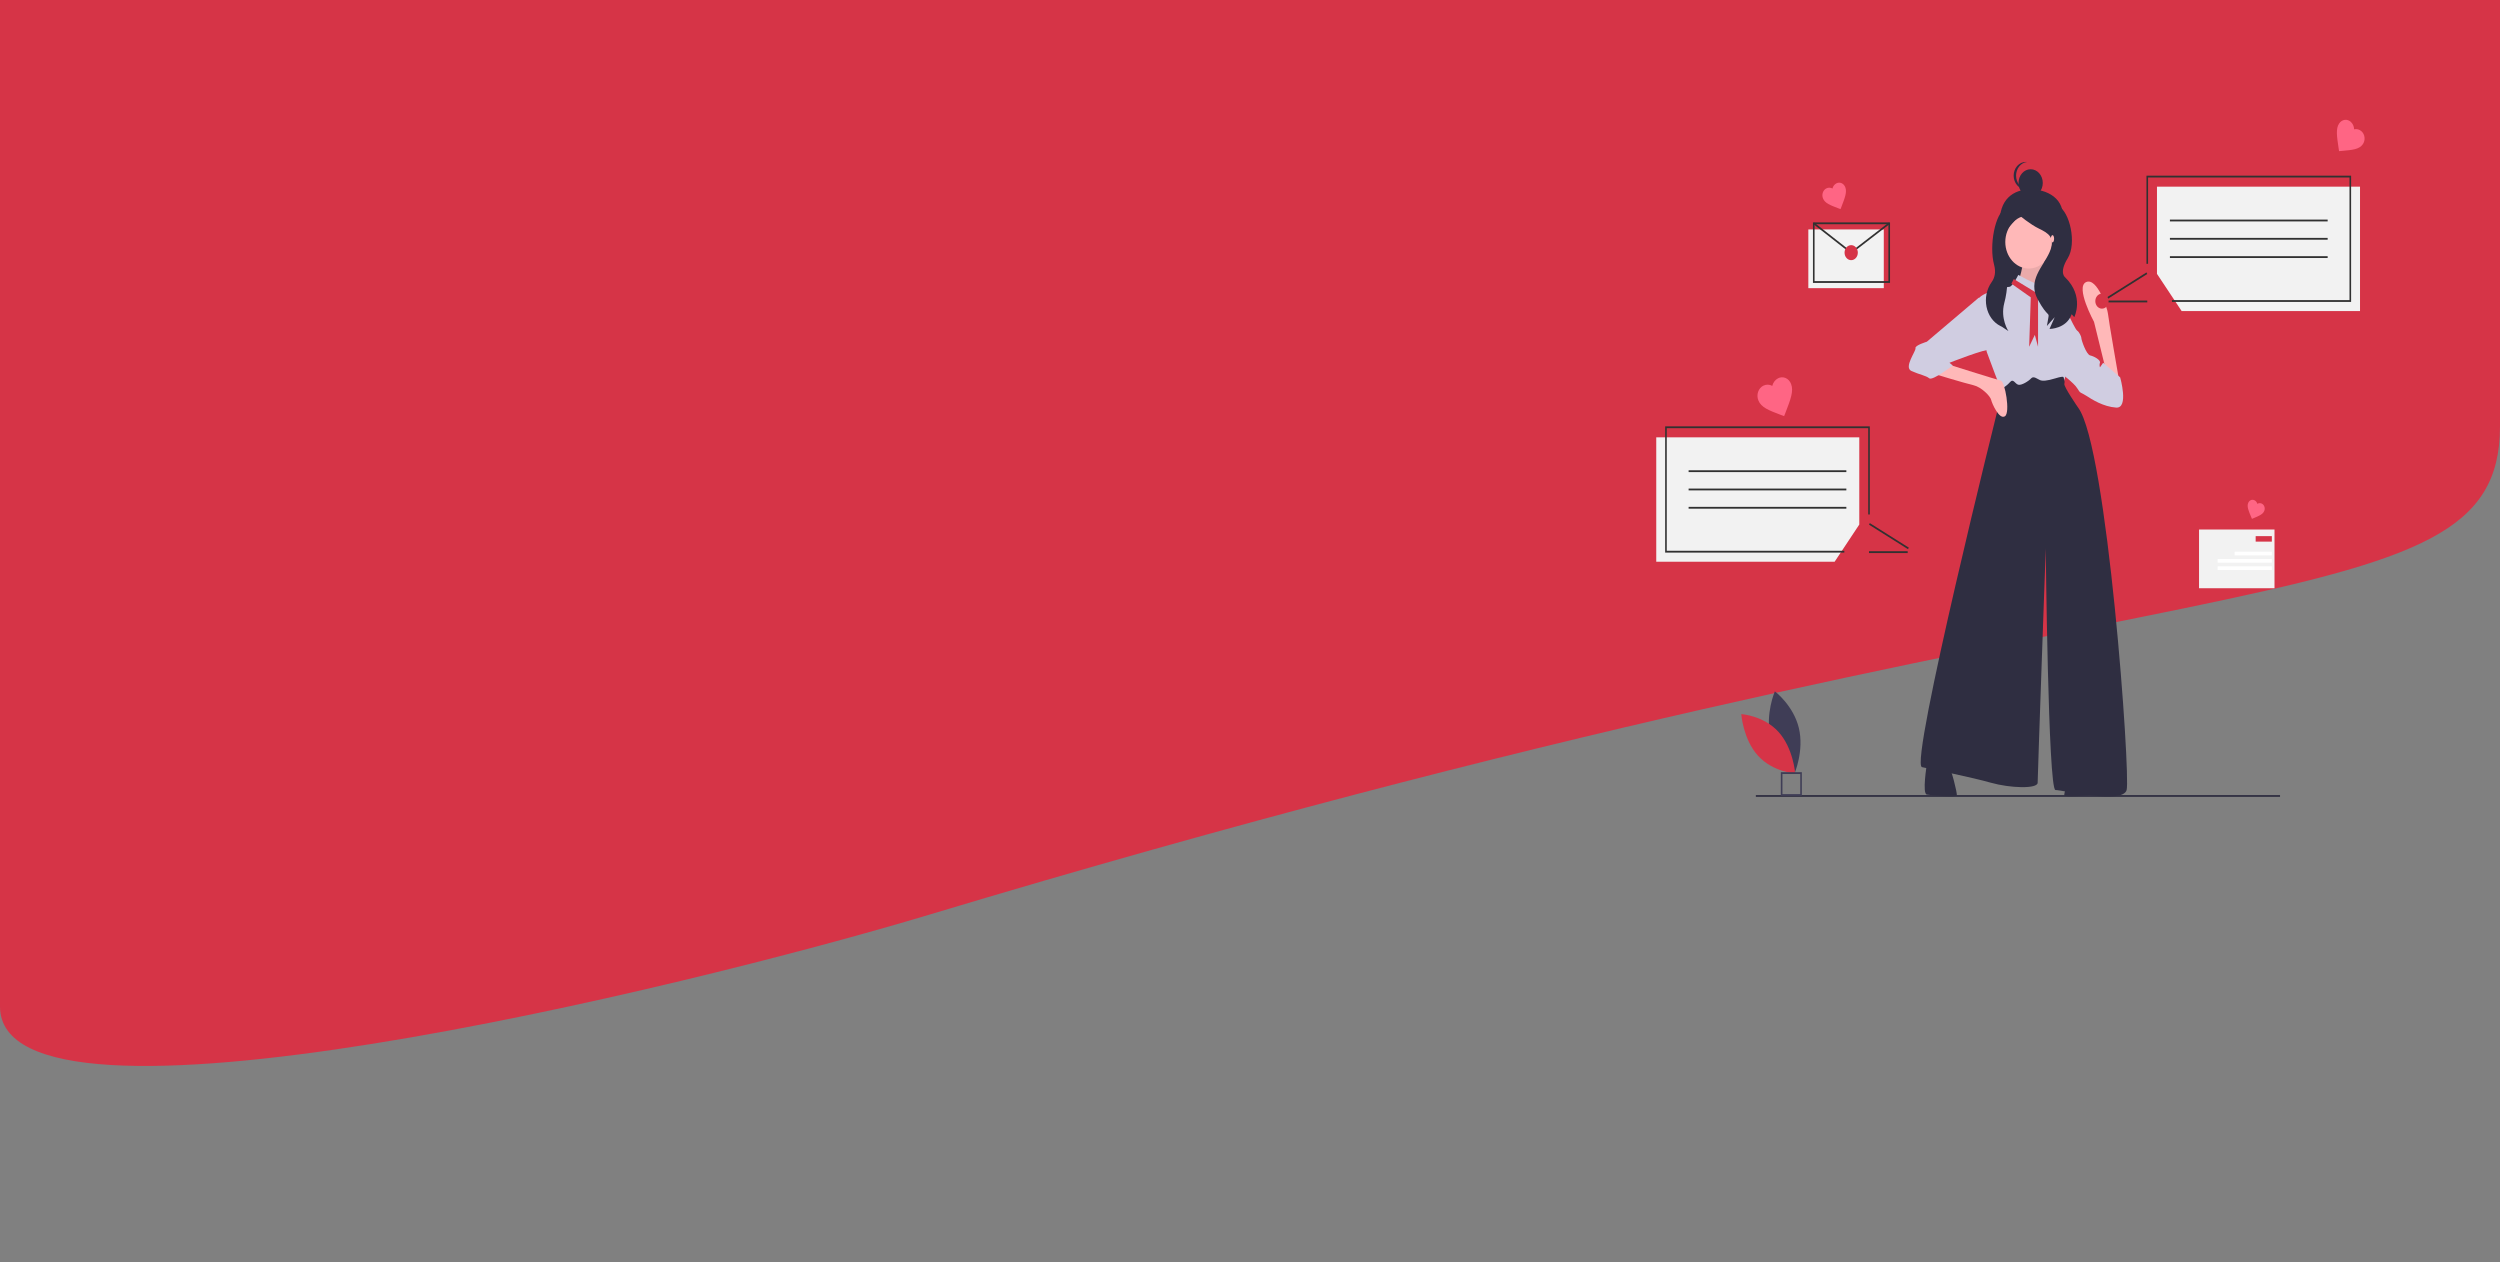 <svg width="1440" height="727" viewBox="0 0 1440 727" fill="none" xmlns="http://www.w3.org/2000/svg">
<rect x="0" y="0" width="1440" height="727" fill="#808080" stroke="none"/>
<path d="M535 526.927C394.5 569.182 0 665.102 0 579.746V0H1440V245.505C1440 366.778 1255.03 310.375 535 526.927Z" fill="#D63447"/>
<g clip-path="url(#clip0)">
<path d="M1186.89 127.515H1151.94V177.577H1186.89V127.515Z" fill="#2F2E41"/>
<path d="M1187.35 129.096C1184.23 139.574 1179.43 149.121 1169.65 149.121C1159.87 149.121 1152.49 140.138 1151.94 129.096C1151.24 114.987 1159.64 109.013 1169.65 109.071C1181.47 109.14 1191.07 116.661 1187.35 129.096Z" fill="#2F2E41"/>
<path d="M1178.35 144.663C1178.35 144.663 1175.55 163.634 1176.95 164.161C1178.35 164.688 1161.11 166.796 1161.11 166.796C1161.11 166.796 1166.24 152.568 1164.84 149.933C1163.44 147.298 1178.35 144.663 1178.35 144.663Z" fill="#FFB8B8"/>
<path opacity="0.1" d="M1178.35 144.663C1178.35 144.663 1175.55 163.634 1176.95 164.161C1178.35 164.688 1161.11 166.796 1161.11 166.796C1161.11 166.796 1166.24 152.568 1164.84 149.933C1163.44 147.298 1178.35 144.663 1178.35 144.663Z" fill="#313131"/>
<path d="M1213.02 212.907L1220.72 219.818C1220.72 219.818 1214.36 183.36 1214.18 180.68C1214 178.001 1208.02 159.648 1201.61 162.472C1195.2 165.297 1206.16 185.405 1206.16 185.405L1213.32 214.54L1213.02 212.907Z" fill="#FFB8B8"/>
<path d="M1168.57 154.676C1176.03 154.676 1182.08 147.834 1182.08 139.393C1182.08 130.953 1176.03 124.111 1168.57 124.111C1161.1 124.111 1155.05 130.953 1155.05 139.393C1155.05 147.834 1161.1 154.676 1168.57 154.676Z" fill="#FFB8B8"/>
<path d="M1168.57 161.526L1162.51 158.364C1162.51 158.364 1159.25 165.215 1157.38 165.215C1155.52 165.215 1139.68 168.904 1139.68 172.593C1139.68 176.281 1144.34 202.63 1144.34 202.63C1144.34 202.63 1153.66 227.924 1154.12 227.924C1154.59 227.924 1187.67 223.182 1187.67 223.182L1189.53 217.385L1192.33 183.132C1192.33 183.132 1181.15 174.7 1181.15 172.066C1181.15 169.431 1180.21 160.472 1178.35 160.472C1176.49 160.472 1173.22 163.634 1173.22 163.634L1168.57 161.526Z" fill="#D0CDE1"/>
<path d="M1188.13 185.24L1192.33 183.132C1192.33 183.132 1195.59 189.982 1196.52 190.509C1197.45 191.036 1198.85 193.671 1198.85 194.725C1198.85 195.779 1201.65 204.211 1203.98 204.738C1206.31 205.265 1210.03 207.372 1209.57 208.953C1209.28 209.801 1209.28 210.741 1209.57 211.588L1211.43 208.953L1221.22 217.385C1221.22 217.385 1226.34 235.302 1218.89 234.775C1211.43 234.248 1204.91 230.032 1201.65 227.924C1198.39 225.816 1198.39 226.87 1196.52 223.708C1194.66 220.547 1186.74 214.75 1186.74 214.75L1188.13 185.24Z" fill="#D0CDE1"/>
<path d="M1154.12 223.181L1150.39 225.289L1151.33 233.194C1151.33 233.194 1099.61 440.293 1107.06 441.874C1114.52 443.454 1135.48 447.67 1146.67 450.832C1157.85 453.994 1173.69 454.521 1173.69 450.832C1173.69 447.143 1178.35 315.928 1178.35 315.928C1178.35 315.928 1179.75 455.048 1183.94 455.048C1188.13 455.048 1222.61 463.479 1224.94 455.048C1227.27 446.616 1213.76 256.907 1196.99 234.775C1196.99 234.775 1188.6 222.655 1189.07 221.074C1189.53 219.493 1188.6 217.385 1188.6 217.385C1188.6 217.385 1189.07 216.331 1183.94 217.912C1178.82 219.493 1176.49 219.493 1175.09 218.966C1173.69 218.439 1171.36 216.331 1169.96 217.912C1168.57 219.493 1164.37 222.128 1162.51 221.601C1160.64 221.074 1159.71 217.912 1157.85 220.02C1156.75 221.273 1155.49 222.338 1154.12 223.181Z" fill="#2F2E41"/>
<path d="M1109.86 440.293C1109.86 440.293 1107.06 457.156 1109.86 457.683C1112.65 458.21 1126.63 459.264 1127.1 458.21C1127.56 457.156 1123.84 442.401 1122.44 441.347C1121.04 440.293 1109.86 440.293 1109.86 440.293Z" fill="#2F2E41"/>
<path d="M1206.31 442.401C1206.31 442.401 1209.1 457.156 1206.31 457.683C1203.51 458.21 1189.53 459.264 1189.07 458.21C1188.6 457.156 1192.33 444.508 1193.73 443.454C1195.12 442.401 1206.31 442.401 1206.31 442.401Z" fill="#2F2E41"/>
<path d="M1112.89 215.014C1112.89 215.014 1131.99 220.81 1136.65 221.864C1141.31 222.918 1146.43 228.188 1146.9 230.296C1147.37 232.403 1151.56 241.889 1154.82 239.781C1158.08 237.673 1154.82 219.756 1152.49 219.229C1150.16 218.702 1121.74 209.744 1121.74 209.744L1112.89 215.014Z" fill="#FFB8B8"/>
<path d="M1144.8 171.539H1139.68L1109.86 196.833C1109.86 196.833 1102.87 198.941 1103.33 200.522C1103.8 202.103 1096.34 211.588 1101 213.696C1105.66 215.804 1109.39 216.331 1111.25 217.912C1113.12 219.493 1124.77 210.534 1124.77 210.534L1122.9 208.953C1122.9 208.953 1144.34 200.522 1146.2 201.576C1148.06 202.63 1144.8 171.539 1144.8 171.539Z" fill="#D0CDE1"/>
<path d="M1158.55 163.371L1169.73 171.275L1168.8 199.731L1172.06 192.881L1173.92 199.731V171.275H1181.84L1181.38 166.532L1172.06 168.113L1159.95 160.736L1158.55 163.371Z" fill="#D63447"/>
<path d="M1161.37 118.557C1161.37 118.557 1161.21 117.59 1155.2 120.138C1149.2 122.686 1145.6 141.489 1148.6 152.531C1149.81 156.98 1148.82 160.189 1147.22 162.433C1141.19 170.857 1143.56 183.509 1152.35 187.841C1152.59 187.963 1152.85 188.084 1153.11 188.203L1156.86 190.751C1156.86 190.751 1152.07 183.628 1154.47 174.516C1156.55 166.752 1156.81 158.51 1155.21 150.6C1154.94 149.265 1154.63 147.89 1154.27 146.486C1151.27 134.595 1152.73 135.968 1163.24 124.077C1163.24 124.077 1169.25 129.174 1174.51 131.722C1179.77 134.27 1184.27 136.818 1180.52 145.311C1176.76 153.805 1167.75 161.449 1173.76 172.49C1179.77 183.532 1180.52 179.285 1179.76 183.532L1179.01 187.779L1183.52 182.683L1180.52 189.477C1180.52 189.477 1190.28 189.477 1193.28 180.984L1194.78 182.683C1194.78 182.683 1200.79 170.792 1189.53 159.75C1189.53 159.75 1185.77 157.202 1191.03 148.709C1196.29 140.215 1192.25 121.954 1185.49 118.557C1178.73 115.159 1161.37 118.557 1161.37 118.557Z" fill="#2F2E41"/>
<path d="M1169.65 113.287C1173.51 113.287 1176.64 109.748 1176.64 105.382C1176.64 101.017 1173.51 97.478 1169.65 97.478C1165.79 97.478 1162.66 101.017 1162.66 105.382C1162.66 109.748 1165.79 113.287 1169.65 113.287Z" fill="#2F2E41"/>
<path d="M1161.26 101.167C1161.26 99.207 1161.91 97.318 1163.07 95.864C1164.23 94.411 1165.83 93.498 1167.55 93.302C1167.32 93.276 1167.09 93.262 1166.85 93.262C1165 93.262 1163.22 94.095 1161.91 95.577C1160.6 97.06 1159.86 99.07 1159.86 101.167C1159.86 103.263 1160.6 105.274 1161.91 106.756C1163.22 108.238 1165 109.071 1166.85 109.071C1167.09 109.071 1167.32 109.057 1167.55 109.031C1165.83 108.835 1164.23 107.922 1163.07 106.469C1161.91 105.016 1161.26 103.126 1161.26 101.167V101.167Z" fill="#2F2E41"/>
<path d="M1182.23 139.635C1182.74 139.635 1183.16 138.692 1183.16 137.527C1183.16 136.363 1182.74 135.42 1182.23 135.42C1181.71 135.42 1181.3 136.363 1181.3 137.527C1181.3 138.692 1181.71 139.635 1182.23 139.635Z" fill="#FFB8B8"/>
<path d="M1019.81 424.366C1022.93 437.43 1033.64 445.521 1033.64 445.521C1033.64 445.521 1039.27 432.431 1036.15 419.367C1033.02 406.303 1022.32 398.212 1022.32 398.212C1022.32 398.212 1016.69 411.302 1019.81 424.366Z" fill="#3F3D56"/>
<path d="M1024.4 421.559C1032.98 430.999 1034.02 445.51 1034.02 445.51C1034.02 445.51 1021.17 444.717 1012.59 435.277C1004.02 425.837 1002.97 411.325 1002.97 411.325C1002.97 411.325 1015.83 412.119 1024.4 421.559Z" fill="#D63447"/>
<path d="M1313.3 457.946H1011.37V459H1313.3V457.946Z" fill="#2F2E41"/>
<path d="M1037.87 458.473H1025.75V444.772H1037.87V458.473ZM1026.69 457.419H1036.94V445.826H1026.69V457.419Z" fill="#3F3D56"/>
<path d="M1056.74 323.569H954V251.901H1070.95V302.137" fill="#F2F2F2"/>
<path d="M1062.33 318.299H959.125V245.578H1077.01V296.341H1076.08V246.632H960.057V317.245H1062.33V318.299Z" fill="#313131"/>
<path d="M1104.43 318.563H1076.54V317.509H1100.84L1076.55 302.217L1077 301.297L1104.43 318.563Z" fill="#313131"/>
<path d="M1063.5 270.872H972.638V271.926H1063.5V270.872Z" fill="#313131"/>
<path d="M1063.5 281.412H972.638V282.465H1063.5V281.412Z" fill="#313131"/>
<path d="M1063.5 291.951H972.638V293.005H1063.5V291.951Z" fill="#313131"/>
<path d="M1102.63 322.173C1104.74 322.173 1106.45 320.236 1106.45 317.847C1106.45 315.458 1104.74 313.521 1102.63 313.521C1100.52 313.521 1098.8 315.458 1098.8 317.847C1098.8 320.236 1100.52 322.173 1102.63 322.173Z" fill="#D63447"/>
<path d="M1027.65 239.693L1025.74 238.984C1018.91 236.38 1014.42 234.717 1012.82 230.643C1012.51 229.874 1012.33 229.041 1012.3 228.193C1012.28 227.345 1012.4 226.5 1012.67 225.708C1012.94 224.916 1013.34 224.192 1013.86 223.58C1014.38 222.968 1015 222.48 1015.69 222.145C1016.5 221.744 1017.38 221.547 1018.27 221.569C1019.15 221.59 1020.02 221.829 1020.82 222.269C1021.06 221.307 1021.49 220.417 1022.07 219.661C1022.65 218.905 1023.37 218.3 1024.17 217.89C1024.85 217.537 1025.59 217.342 1026.34 217.318C1027.09 217.293 1027.84 217.439 1028.54 217.746C1029.24 218.054 1029.87 218.516 1030.41 219.107C1030.95 219.698 1031.38 220.405 1031.67 221.186C1033.27 225.261 1031.35 230.139 1028.47 237.613L1027.65 239.693Z" fill="#FF6584"/>
<path d="M1085.06 132.158H1041.6V165.978H1085.06V132.158Z" fill="#F2F2F2"/>
<path d="M1088.66 162.966H1044.26V128.091H1088.66V162.966ZM1045.19 161.912H1087.72V129.145H1045.19V161.912Z" fill="#313131"/>
<path d="M1066.28 146.168L1044.46 129.051L1044.99 128.185L1066.29 144.889L1087.93 128.183L1088.45 129.053L1066.28 146.168Z" fill="#313131"/>
<path d="M1066.28 149.854C1068.4 149.854 1070.11 147.917 1070.11 145.528C1070.11 143.139 1068.4 141.202 1066.28 141.202C1064.17 141.202 1062.46 143.139 1062.46 145.528C1062.46 147.917 1064.17 149.854 1066.28 149.854Z" fill="#D63447"/>
<path d="M1060.14 120.446L1058.84 119.963C1054.19 118.191 1051.14 117.059 1050.05 114.285C1049.83 113.762 1049.71 113.195 1049.7 112.618C1049.68 112.041 1049.76 111.466 1049.95 110.926C1050.13 110.387 1050.4 109.895 1050.76 109.478C1051.11 109.061 1051.53 108.729 1052 108.501C1052.55 108.228 1053.15 108.094 1053.75 108.109C1054.36 108.124 1054.95 108.286 1055.49 108.586C1055.66 107.931 1055.95 107.325 1056.34 106.81C1056.74 106.296 1057.23 105.884 1057.78 105.605C1058.24 105.364 1058.74 105.232 1059.25 105.215C1059.76 105.199 1060.27 105.298 1060.75 105.507C1061.22 105.716 1061.66 106.031 1062.02 106.433C1062.39 106.836 1062.68 107.317 1062.88 107.849C1063.97 110.622 1062.66 113.942 1060.7 119.03L1060.14 120.446Z" fill="#FF6584"/>
<path d="M1310.11 305.003H1266.65V338.824H1310.11V305.003Z" fill="#F2F2F2"/>
<path d="M1308.58 308.814H1299.26V311.976H1308.58V308.814Z" fill="#D63447"/>
<path d="M1308.58 317.772H1287.15V319.88H1308.58V317.772Z" fill="white"/>
<path d="M1308.58 321.988H1277.36V324.096H1308.58V321.988Z" fill="white"/>
<path d="M1308.58 326.204H1277.36V328.312H1308.58V326.204Z" fill="white"/>
<path d="M1297.12 298.857L1296.69 297.852C1295.18 294.242 1294.17 291.886 1294.9 289.863C1295.03 289.475 1295.23 289.122 1295.49 288.823C1295.74 288.524 1296.05 288.287 1296.39 288.124C1296.72 287.961 1297.09 287.877 1297.45 287.876C1297.82 287.876 1298.19 287.958 1298.52 288.119C1298.93 288.306 1299.29 288.59 1299.58 288.95C1299.87 289.311 1300.09 289.739 1300.23 290.206C1300.61 289.977 1301.03 289.845 1301.47 289.819C1301.9 289.793 1302.33 289.875 1302.74 290.057C1303.08 290.209 1303.39 290.438 1303.65 290.728C1303.91 291.019 1304.12 291.366 1304.26 291.75C1304.41 292.133 1304.48 292.545 1304.48 292.961C1304.47 293.376 1304.4 293.787 1304.26 294.169C1303.53 296.192 1301.35 297.084 1298.04 298.477L1297.12 298.857Z" fill="#FF6584"/>
<path d="M1256.63 179.18H1359.37V107.512H1242.42V157.748" fill="#F2F2F2"/>
<path d="M1354.24 173.91H1251.03V172.856H1353.31V102.242H1237.29V151.951H1236.36V101.188H1354.24V173.91Z" fill="#313131"/>
<path d="M1236.83 174.173H1208.94L1236.37 156.907L1236.82 157.828L1212.53 173.12H1236.83V174.173Z" fill="#313131"/>
<path d="M1340.73 126.483H1249.87V127.537H1340.73V126.483Z" fill="#313131"/>
<path d="M1340.73 137.022H1249.87V138.076H1340.73V137.022Z" fill="#313131"/>
<path d="M1340.73 147.561H1249.87V148.615H1340.73V147.561Z" fill="#313131"/>
<path d="M1210.73 177.784C1212.84 177.784 1214.55 175.847 1214.55 173.458C1214.55 171.069 1212.84 169.132 1210.73 169.132C1208.61 169.132 1206.9 171.069 1206.9 173.458C1206.9 175.847 1208.61 177.784 1210.73 177.784Z" fill="#D63447"/>
<path d="M1347.31 87.054L1347.01 85.178C1346.02 78.454 1345.33 74.056 1347.36 71.116C1347.74 70.549 1348.21 70.074 1348.75 69.718C1349.3 69.361 1349.9 69.132 1350.52 69.043C1351.14 68.953 1351.77 69.006 1352.38 69.198C1352.98 69.39 1353.54 69.717 1354.03 70.159C1354.62 70.678 1355.09 71.333 1355.42 72.079C1355.76 72.826 1355.95 73.646 1355.97 74.482C1356.7 74.308 1357.45 74.313 1358.17 74.498C1358.89 74.684 1359.57 75.045 1360.15 75.556C1360.65 75.986 1361.07 76.524 1361.38 77.14C1361.69 77.755 1361.89 78.436 1361.97 79.14C1362.04 79.844 1361.99 80.558 1361.82 81.24C1361.65 81.922 1361.35 82.557 1360.96 83.109C1358.93 86.049 1354.99 86.37 1348.99 86.918L1347.31 87.054Z" fill="#FF6584"/>
</g>
<defs>
<clipPath id="clip0">
<rect x="954" y="69" width="408" height="390" fill="white"/>
</clipPath>
</defs>
</svg>
